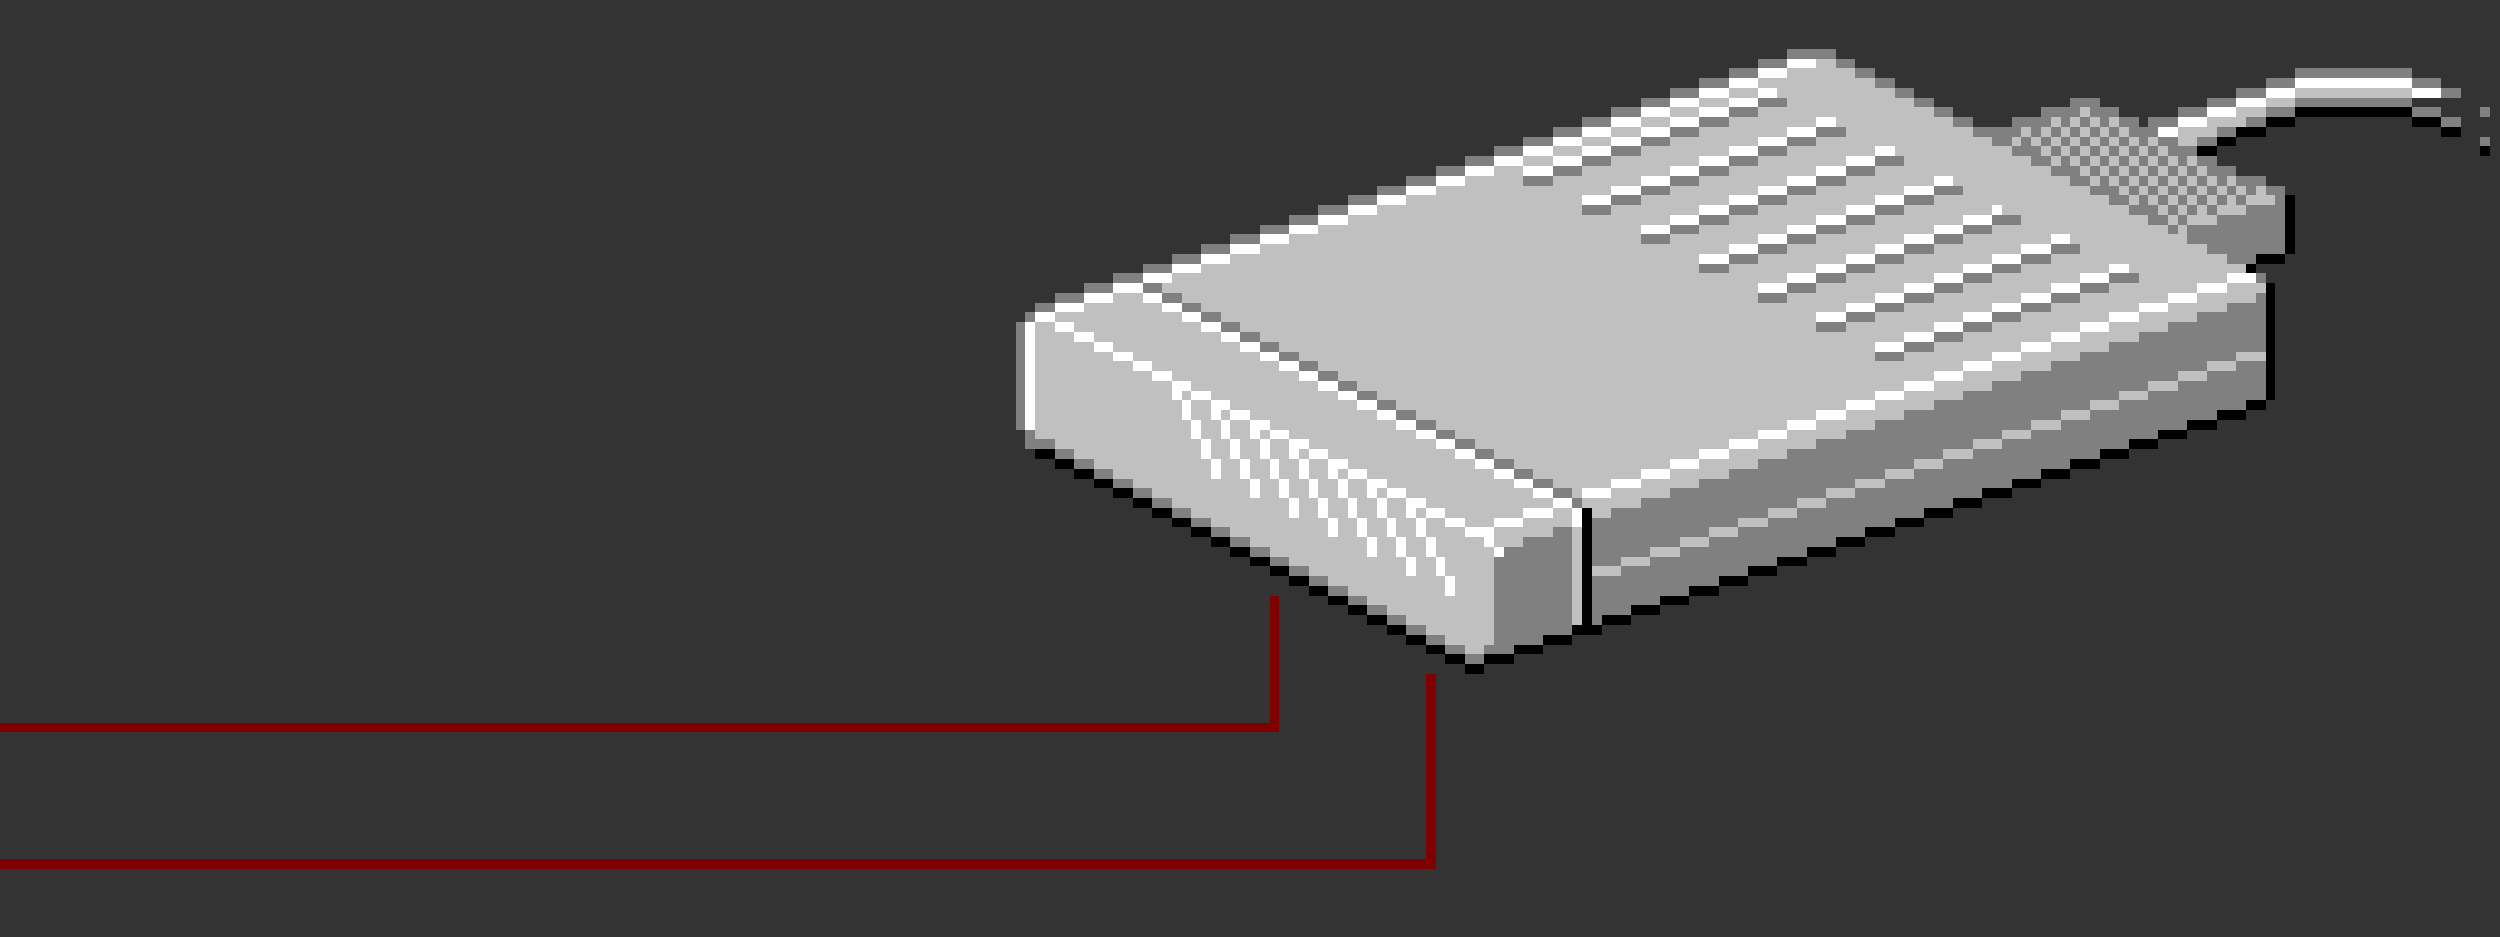 <svg xmlns="http://www.w3.org/2000/svg" shape-rendering="crispEdges" viewBox="0 -0.5 256 96"><rect x="0" y="-0.5" width="256" height="96" fill="#333333" stroke="none"/><path stroke="gray" d="M183 5h5m-8 1h3m5 0h2m-13 1h3m10 0h2m43 0h12m-73 1h3m15 0h2m38 0h3m12 0h3m-79 1h3m20 0h2m33 0h3m18 0h2m-84 1h3m9 0h3m13 0h2m14 0h3m11 0h3m6 0h12m-82 1h3m9 0h3m18 0h2m9 0h4m1 0h3m6 0h3m6 0h3m12 0h3m4 0h1m-93 1h3m9 0h3m23 0h2m4 0h4m1 0h1m1 0h1m1 0h1m1 0h2m1 0h3m7 0h2m18 0h2m-93 1h3m9 0h3m12 0h3m13 0h5m1 0h1m1 0h1m1 0h1m1 0h1m1 0h1m1 0h3m6 0h2m-73 1h3m9 0h3m12 0h3m18 0h2m1 0h1m1 0h1m1 0h1m1 0h1m1 0h1m1 0h1m1 0h1m1 0h2m2 0h2m27 0h1m-102 1h3m9 0h3m12 0h3m23 0h3m1 0h1m1 0h1m1 0h1m1 0h1m1 0h1m1 0h1m1 0h3m-75 1h3m9 0h3m12 0h3m12 0h3m13 0h2m1 0h1m1 0h1m1 0h1m1 0h1m1 0h1m1 0h1m1 0h1m1 0h2m-80 1h3m9 0h3m12 0h3m12 0h3m18 0h3m1 0h1m1 0h1m1 0h1m1 0h1m1 0h1m1 0h1m1 0h3m-85 1h3m9 0h3m12 0h3m12 0h3m23 0h2m1 0h1m1 0h1m1 0h1m1 0h1m1 0h1m1 0h1m1 0h1m1 0h3m-91 1h3m24 0h3m12 0h3m12 0h3m13 0h3m1 0h1m1 0h1m1 0h1m1 0h1m1 0h1m1 0h1m1 0h1m1 0h2m-96 1h3m24 0h3m12 0h3m12 0h3m18 0h2m1 0h1m1 0h1m1 0h1m1 0h1m1 0h1m1 0h1m3 0h1m-99 1h3m24 0h3m12 0h3m12 0h3m23 0h3m1 0h1m1 0h1m1 0h1m3 0h4m-102 1h3m39 0h3m12 0h3m12 0h3m13 0h2m1 0h1m3 0h7m-105 1h3m39 0h3m12 0h3m12 0h3m18 0h1m1 0h10m-108 1h3m39 0h3m12 0h3m12 0h3m23 0h10m-111 1h3m54 0h3m12 0h3m12 0h3m13 0h8m-114 1h3m54 0h3m12 0h3m12 0h3m18 0h3m-114 1h3m54 0h3m12 0h3m12 0h3m-93 1h3m69 0h3m12 0h3m12 0h3m12 0h1m-121 1h3m3 0h2m64 0h3m12 0h3m12 0h3m-108 1h3m8 0h2m59 0h3m12 0h3m12 0h3m18 0h1m-126 1h2m13 0h2m69 0h3m12 0h3m18 0h4m-127 1h1m17 0h2m64 0h3m12 0h3m18 0h7m-128 1h1m20 0h2m59 0h3m12 0h3m18 0h10m-128 1h1m22 0h2m69 0h3m18 0h13m-128 1h1m24 0h2m64 0h3m18 0h16m-128 1h1m26 0h2m59 0h3m18 0h16m-125 1h1m28 0h2m75 0h16m3 0h3m-128 1h1m30 0h2m70 0h16m3 0h6m-128 1h1m32 0h2m65 0h16m3 0h9m-128 1h1m34 0h2m60 0h16m3 0h12m-128 1h1m36 0h2m55 0h16m3 0h13m-126 1h1m38 0h2m50 0h16m3 0h13m-123 1h1m40 0h2m45 0h16m3 0h13m-119 1h1m41 0h2m40 0h16m3 0h13m-116 1h3m41 0h2m35 0h16m3 0h13m-110 1h2m41 0h2m30 0h16m3 0h13m-105 1h2m41 0h2m25 0h16m3 0h13m-100 1h2m41 0h2m20 0h16m3 0h13m-95 1h2m41 0h2m15 0h16m3 0h13m-90 1h2m41 0h2m10 0h16m3 0h13m-85 1h2m41 0h1m6 0h16m3 0h13m-80 1h2m43 0h16m3 0h13m-75 1h2m39 0h15m3 0h13m-70 1h2m33 0h2m2 0h12m3 0h13m-65 1h2m28 0h5m2 0h9m3 0h13m-60 1h2m24 0h7m2 0h6m3 0h13m-55 1h2m21 0h8m2 0h3m3 0h13m-50 1h2m19 0h8m5 0h13m-45 1h2m17 0h8m2 0h13m-40 1h2m15 0h8m2 0h10m-35 1h2m13 0h8m2 0h7m-30 1h2m11 0h8m2 0h4m-25 1h2m9 0h8m2 0h1m-20 1h2m7 0h8m-15 1h2m5 0h5m-10 1h2m2 0h3m-5 1h2"/><path stroke="#fff" d="M183 6h3m-6 1h3m-6 1h3m55 0h12m-73 1h3m3 0h2m50 0h3m12 0h3m-79 1h3m3 0h3m49 0h3m-64 1h3m3 0h3m49 0h3m-64 1h3m3 0h3m12 0h2m35 0h3m-64 1h3m3 0h3m12 0h3m35 0h2m-64 1h3m3 0h3m12 0h3m-27 1h3m3 0h3m12 0h3m12 0h2m-41 1h3m3 0h3m12 0h3m12 0h3m-42 1h3m3 0h3m12 0h3m12 0h3m-42 1h3m18 0h3m12 0h3m12 0h2m-56 1h3m18 0h3m12 0h3m12 0h3m-57 1h3m18 0h3m12 0h3m12 0h3m-57 1h3m33 0h3m12 0h3m12 0h1m-70 1h3m33 0h3m12 0h3m12 0h3m-72 1h3m33 0h3m12 0h3m12 0h3m-72 1h3m48 0h3m12 0h3m12 0h2m-86 1h3m48 0h3m12 0h3m12 0h3m-87 1h3m48 0h3m12 0h3m12 0h3m-87 1h3m63 0h3m12 0h3m12 0h2m-101 1h3m63 0h3m12 0h3m12 0h3m12 0h3m-117 1h3m63 0h3m12 0h3m12 0h3m12 0h3m-117 1h3m3 0h2m73 0h3m12 0h3m12 0h3m-117 1h3m8 0h2m68 0h3m12 0h3m12 0h3m-116 1h2m13 0h2m63 0h3m12 0h3m12 0h3m-114 1h1m2 0h2m13 0h2m73 0h3m12 0h3m-111 1h1m4 0h2m13 0h2m68 0h3m12 0h3m-108 1h1m6 0h2m13 0h2m63 0h3m12 0h3m-105 1h1m8 0h2m13 0h2m73 0h3m-102 1h1m10 0h2m13 0h2m68 0h3m-99 1h1m12 0h2m13 0h2m63 0h3m-96 1h1m14 0h2m13 0h2m58 0h3m-93 1h1m14 0h1m1 0h2m13 0h2m53 0h3m-90 1h1m15 0h1m2 0h2m13 0h2m48 0h3m-87 1h1m15 0h1m2 0h1m1 0h2m13 0h2m43 0h3m-84 1h1m16 0h1m2 0h1m2 0h2m13 0h2m38 0h3m-64 1h1m2 0h1m2 0h1m1 0h2m13 0h2m33 0h3m-60 1h1m2 0h1m2 0h1m2 0h2m13 0h2m28 0h3m-57 1h1m2 0h1m2 0h1m2 0h1m1 0h2m13 0h2m23 0h3m-53 1h1m2 0h1m2 0h1m2 0h1m2 0h2m13 0h2m18 0h3m-50 1h1m2 0h1m2 0h1m2 0h1m2 0h1m1 0h2m13 0h2m13 0h3m-43 1h1m2 0h1m2 0h1m2 0h1m2 0h2m13 0h2m8 0h3m-40 1h1m2 0h1m2 0h1m2 0h1m2 0h1m1 0h2m13 0h2m3 0h3m-33 1h1m2 0h1m2 0h1m2 0h1m2 0h2m13 0h2m-29 1h1m2 0h1m2 0h1m2 0h1m2 0h1m1 0h2m8 0h3m2 0h1m-26 1h1m2 0h1m2 0h1m2 0h1m2 0h2m3 0h3m5 0h1m-26 1h1m2 0h1m2 0h1m2 0h1m4 0h3m-13 1h1m2 0h1m2 0h1m5 0h1m-13 1h1m2 0h1m2 0h1m6 0h1m-10 1h1m2 0h1m-4 1h1m2 0h1m0 1h1m-1 1h1"/><path stroke="silver" d="M186 6h2m-5 1h7m-10 1h12m-15 1h3m2 0h12m41 0h12m-73 1h3m6 0h13m36 0h3m-64 1h3m6 0h18m15 0h1m15 0h3m-64 1h3m6 0h9m2 0h12m10 0h1m1 0h1m1 0h1m1 0h1m9 0h4m-65 1h3m6 0h9m6 0h13m5 0h1m1 0h1m1 0h1m1 0h1m1 0h1m1 0h1m5 0h4m-65 1h3m6 0h9m6 0h18m2 0h1m1 0h1m1 0h1m1 0h1m1 0h1m1 0h1m1 0h1m1 0h1m2 0h2m-66 1h3m6 0h9m6 0h9m2 0h12m3 0h1m1 0h1m1 0h1m1 0h1m1 0h1m1 0h1m1 0h1m-66 1h3m6 0h9m6 0h9m6 0h13m2 0h1m1 0h1m1 0h1m1 0h1m1 0h1m1 0h1m1 0h1m1 0h1m-72 1h3m6 0h9m6 0h9m6 0h18m3 0h1m1 0h1m1 0h1m1 0h1m1 0h1m1 0h1m1 0h1m-76 1h6m3 0h9m6 0h9m6 0h9m2 0h12m2 0h1m1 0h1m1 0h1m1 0h1m1 0h1m1 0h1m1 0h1m1 0h1m-82 1h18m6 0h9m6 0h9m6 0h13m3 0h1m1 0h1m1 0h1m1 0h1m1 0h1m1 0h1m1 0h1m1 0h1m-88 1h18m6 0h9m6 0h9m6 0h18m2 0h1m1 0h1m1 0h1m1 0h1m1 0h1m1 0h1m1 0h3m-92 1h21m3 0h9m6 0h9m6 0h9m1 0h13m3 0h1m1 0h1m1 0h1m1 0h3m-92 1h33m6 0h9m6 0h9m6 0h13m2 0h1m1 0h3m-92 1h33m6 0h9m6 0h9m6 0h18m1 0h1m-92 1h36m3 0h9m6 0h9m6 0h9m2 0h12m-95 1h48m6 0h9m6 0h9m6 0h13m-100 1h48m6 0h9m6 0h9m6 0h18m-105 1h51m3 0h9m6 0h9m6 0h9m2 0h12m-110 1h63m6 0h9m6 0h9m6 0h9m-109 1h61m6 0h9m6 0h9m6 0h9m3 0h4m-118 1h3m4 0h59m3 0h9m6 0h9m6 0h9m3 0h6m-120 1h8m4 0h66m6 0h9m6 0h9m3 0h6m-120 1h13m4 0h61m6 0h9m6 0h9m3 0h6m-119 1h2m2 0h13m4 0h59m3 0h9m6 0h9m3 0h6m-116 1h4m2 0h13m4 0h66m6 0h9m3 0h6m-113 1h6m2 0h13m4 0h61m6 0h9m3 0h6m-110 1h8m2 0h13m4 0h59m3 0h9m3 0h6m16 0h3m-126 1h10m2 0h13m4 0h66m3 0h6m16 0h3m-123 1h12m2 0h13m4 0h61m3 0h6m16 0h3m-120 1h14m2 0h13m4 0h56m3 0h6m16 0h3m-117 1h14m1 0h1m2 0h13m4 0h51m3 0h6m16 0h3m-114 1h15m1 0h2m2 0h13m4 0h46m3 0h6m16 0h3m-111 1h15m1 0h2m1 0h1m2 0h13m4 0h41m3 0h6m16 0h3m-108 1h16m1 0h2m1 0h2m2 0h13m4 0h36m3 0h6m16 0h3m-105 1h16m1 0h2m1 0h2m1 0h1m2 0h13m4 0h31m3 0h6m16 0h3m-100 1h15m1 0h2m1 0h2m1 0h2m2 0h13m4 0h26m3 0h6m16 0h3m-95 1h13m1 0h2m1 0h2m1 0h2m1 0h1m2 0h13m4 0h21m3 0h6m16 0h3m-90 1h12m1 0h2m1 0h2m1 0h2m1 0h2m2 0h13m4 0h16m3 0h6m16 0h3m-85 1h10m1 0h2m1 0h2m1 0h2m1 0h2m1 0h1m2 0h13m4 0h11m3 0h6m16 0h3m-80 1h12m1 0h2m1 0h2m1 0h2m1 0h2m2 0h13m4 0h6m3 0h6m16 0h3m-75 1h10m1 0h2m1 0h2m1 0h2m1 0h2m1 0h1m2 0h13m4 0h1m3 0h6m16 0h3m-70 1h12m1 0h2m1 0h2m1 0h2m1 0h2m2 0h13m3 0h6m16 0h3m-65 1h10m1 0h2m1 0h2m1 0h2m1 0h2m1 0h1m2 0h8m3 0h2m2 0h2m16 0h3m-60 1h12m1 0h2m1 0h2m1 0h2m1 0h2m2 0h3m3 0h5m17 0h3m-55 1h10m1 0h2m1 0h2m1 0h2m1 0h4m3 0h6m2 0h1m13 0h3m-50 1h12m1 0h2m1 0h2m1 0h5m1 0h3m5 0h1m10 0h3m-45 1h10m1 0h2m1 0h2m1 0h6m8 0h1m7 0h3m-40 1h12m1 0h2m1 0h5m8 0h1m4 0h3m-35 1h10m1 0h2m1 0h5m8 0h1m1 0h3m-30 1h12m1 0h4m8 0h1m-24 1h10m1 0h4m8 0h1m-22 1h13m8 0h1m-20 1h11m8 0h1m-18 1h9m8 0h1m-16 1h7m-5 1h5m-3 1h2"/><path stroke="#000" d="M235 11h12m-15 1h3m12 0h3m-21 1h3m18 0h2m-25 1h2m-4 1h2m27 0h1m-21 5h1m-1 1h1m-1 1h1m-1 1h1m-1 1h1m-1 1h1m-4 1h3m-4 1h1m1 2h1m-1 1h1m-1 1h1m-1 1h1m-1 1h1m-1 1h1m-1 1h1m-1 1h1m-1 1h1m-1 1h1m-1 1h1m-1 1h1m-3 1h2m-5 1h3m-6 1h3m-6 1h3m-6 1h3m-115 1h2m107 0h3m-110 1h2m102 0h3m-105 1h2m97 0h3m-100 1h2m92 0h3m-95 1h2m87 0h3m-90 1h2m82 0h3m-85 1h2m42 0h1m34 0h3m-80 1h2m40 0h1m31 0h3m-75 1h2m38 0h1m28 0h3m-70 1h2m36 0h1m25 0h3m-65 1h2m34 0h1m22 0h3m-60 1h2m32 0h1m19 0h3m-55 1h2m30 0h1m16 0h3m-50 1h2m28 0h1m13 0h3m-45 1h2m26 0h1m10 0h3m-40 1h2m24 0h1m7 0h3m-35 1h2m22 0h1m4 0h3m-30 1h2m20 0h1m1 0h3m-25 1h2m17 0h3m-20 1h2m12 0h3m-15 1h2m7 0h3m-10 1h2m2 0h3m-5 1h2"/><path stroke="maroon" d="M130 61h1m-1 1h1m-1 1h1m-1 1h1m-1 1h1m-1 1h1m-1 1h1m-1 1h1m-1 1h1m15 0h1m-17 1h1m15 0h1m-17 1h1m15 0h1m-17 1h1m15 0h1m-17 1h1m15 0h1M0 74h131m15 0h1m-1 1h1m-1 1h1m-1 1h1m-1 1h1m-1 1h1m-1 1h1m-1 1h1m-1 1h1m-1 1h1m-1 1h1m-1 1h1m-1 1h1m-1 1h1M0 88h147"/></svg>